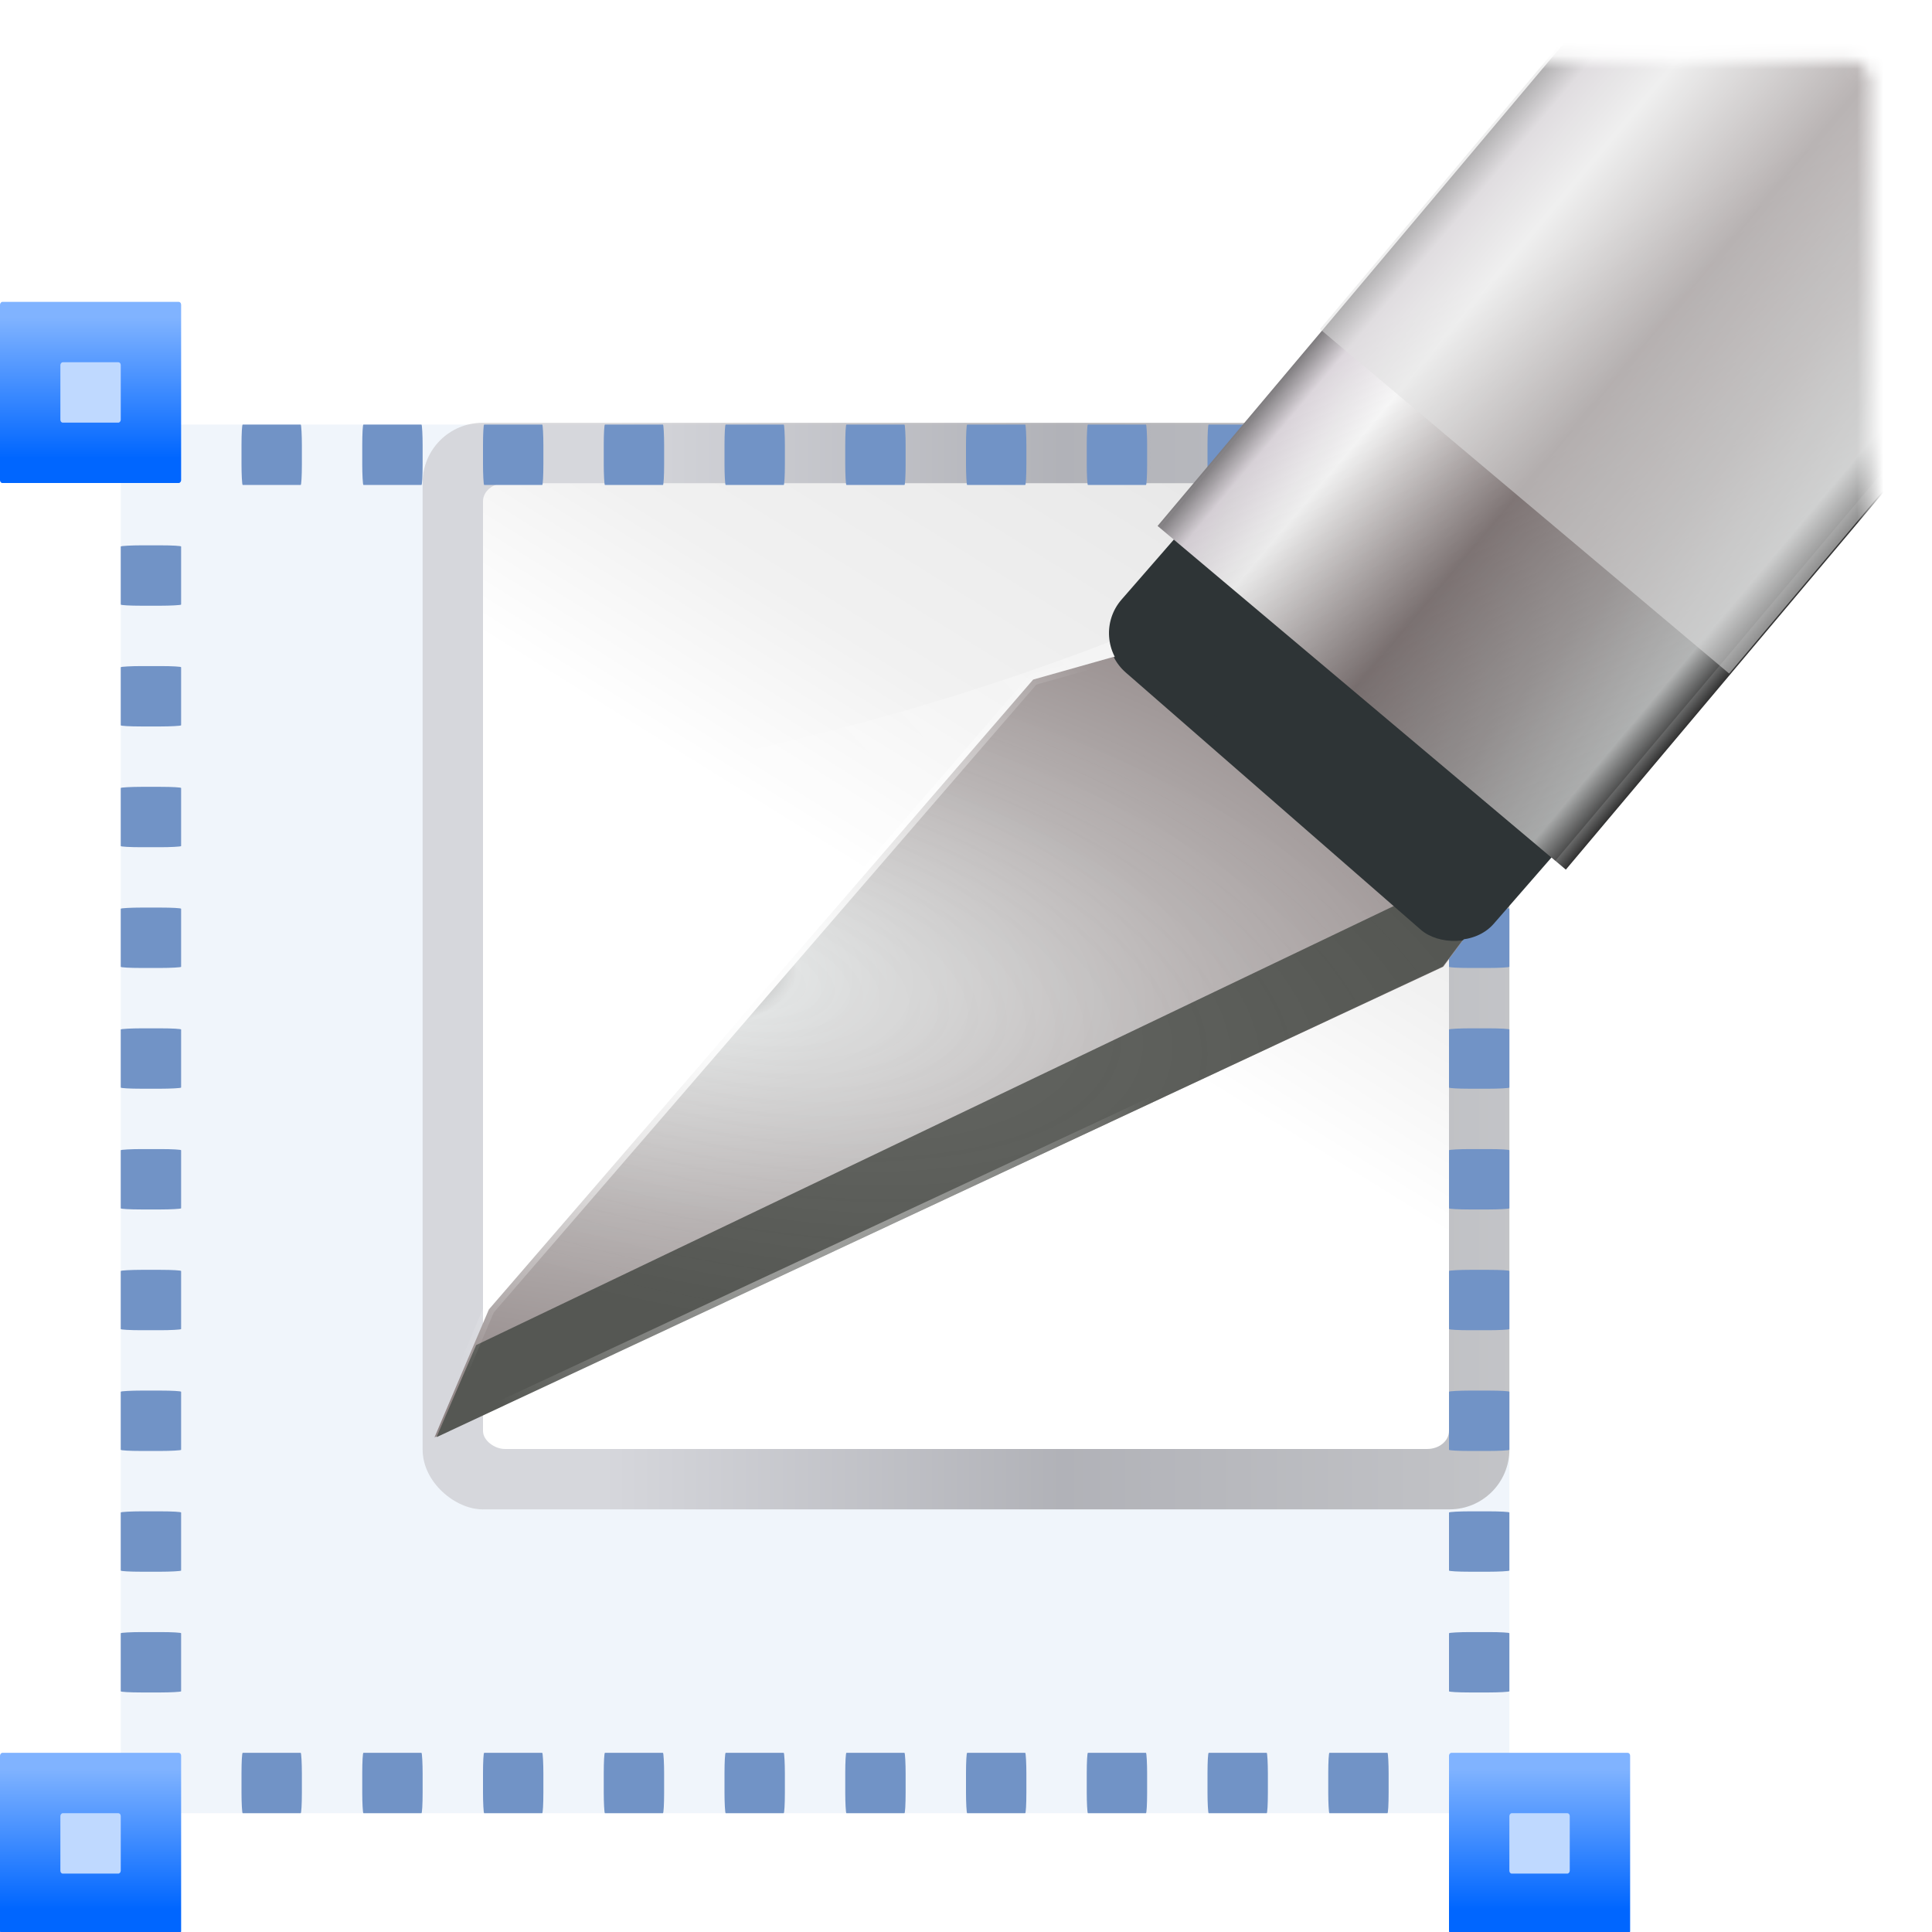 <?xml version="1.0" encoding="UTF-8" standalone="no"?>
<!-- Created with Inkscape (http://www.inkscape.org/) -->
<svg height="128" width="128" xmlns="http://www.w3.org/2000/svg" xmlns:xlink="http://www.w3.org/1999/xlink">
  <defs>
    <linearGradient id="linearGradient2783">
      <stop offset="0" stop-color="#323232"/>
      <stop offset=".077" stop-color="#dfe1e1"/>
      <stop offset=".263" stop-color="#b6b1b1"/>
      <stop offset=".5" stop-color="#8d8282"/>
      <stop offset=".782" stop-color="#fff"/>
      <stop offset=".901" stop-color="#dfd9df"/>
      <stop offset="1" stop-color="#3a3a3a"/>
    </linearGradient>
    <linearGradient id="linearGradient3314">
      <stop offset="0" stop-color="#fff"/>
      <stop offset="1" stop-color="#fff" stop-opacity="0"/>
    </linearGradient>
    <filter id="filter9723" height="1.421" width="1.423" x="-.211" y="-.21">
      <feGaussianBlur stdDeviation="1.434"/>
    </filter>
    <clipPath id="clipPath10698">
      <path d="m-128.201-3.392 23.745 9.728 2.018-.16-1.381-10.744-1.935-1.264-19.215 1.386z"/>
    </clipPath>
    <radialGradient id="radialGradient3418" cx="53.235" cy="106.057" gradientTransform="matrix(.973 -8.151 -18.526 -2.211 1957.234 725.317)" gradientUnits="userSpaceOnUse" r="9.103" xlink:href="#linearGradient2783"/>
    <radialGradient id="radialGradient3420" cx="53.347" cy="104.684" gradientTransform="matrix(.581 -2.801 -6.497 -1.347 701.003 348.758)" gradientUnits="userSpaceOnUse" r="9.103">
      <stop offset="0" stop-color="#fafafa"/>
      <stop offset="1" stop-color="#fafafa" stop-opacity="0"/>
    </radialGradient>
    <radialGradient id="radialGradient3422" cx="49.111" cy="105.438" gradientTransform="matrix(-2.934 -1.017 -1.19 3.434 323.071 -252.783)" gradientUnits="userSpaceOnUse" r="10.207" xlink:href="#linearGradient3314"/>
    <linearGradient id="linearGradient3425" gradientTransform="matrix(2.261 0 0 1.935 -550.586 -317.902)" gradientUnits="userSpaceOnUse" x1="190.035" x2="208.715" xlink:href="#linearGradient2783" y1="90.227" y2="90.227"/>
    <linearGradient id="linearGradient3430" gradientTransform="matrix(2.261 0 0 1.935 -497.118 -432.241)" gradientUnits="userSpaceOnUse" x1="98.411" x2="166.33" y1="185.689" y2="155.598">
      <stop offset="0"/>
      <stop offset="1" stop-opacity="0"/>
    </linearGradient>
    <linearGradient id="linearGradient3525" gradientTransform="matrix(.061 0 0 .098 24.202 -45.628)" gradientUnits="userSpaceOnUse" x1="399.775" x2="399.775" y1="1164.67" y2="549.061">
      <stop offset="0" stop-color="#b4b4b6"/>
      <stop offset=".5" stop-color="#9c9ca1"/>
      <stop offset="1" stop-color="#cdcdd1"/>
    </linearGradient>
    <linearGradient id="linearGradient3527" gradientTransform="matrix(.542 0 0 .722 23.478 -8.222)" gradientUnits="userSpaceOnUse" x1="119.576" x2="16" y1="23.793" y2="109.651">
      <stop offset="0" stop-color="#fff"/>
      <stop offset=".426" stop-color="#fff"/>
      <stop offset=".589" stop-color="#f1f1f1"/>
      <stop offset=".802" stop-color="#eaeaea"/>
      <stop offset="1" stop-color="#dfdfdf"/>
    </linearGradient>
    <linearGradient id="linearGradient3529" gradientTransform="matrix(0 -1.598 -2 0 96 199.268)" gradientUnits="userSpaceOnUse" x1="102.311" x2="74.33" xlink:href="#linearGradient3314" y1="-5.83" y2="32"/>
    <linearGradient id="linearGradient3538" gradientUnits="userSpaceOnUse" x1="6.16" x2="6.16" y1="-30.366" y2="-21.05">
      <stop offset="0" stop-color="#06f"/>
      <stop offset="1" stop-color="#80b3ff"/>
    </linearGradient>
    <filter id="filter4420">
      <feGaussianBlur stdDeviation="3.049"/>
    </filter>
    <mask id="mask4424" maskUnits="userSpaceOnUse">
      <rect fill="#fff" filter="url(#filter4420)" height="100" rx="1.2" ry="1.444" transform="matrix(1.145 0 0 1.145 -3.238 -15.526)" width="112" x="12" y="4"/>
    </mask>
  </defs>
  <g>
    <rect fill="#618fd2" fill-opacity=".092" height="92" rx=".154" ry=".187" width="92" x="8" y="28.13"/>
    <g transform="translate(32 -.13)">
      <rect fill="url(#linearGradient3525)" height="72" opacity=".75" rx="3.962" transform="matrix(0 1 1 0 0 0)" width="71.987" x="28.142" y="-4"/>
      <g fill-rule="evenodd">
        <rect fill="url(#linearGradient3527)" height="64" rx="1.2" ry="1.444" transform="matrix(0 1 1 0 0 0)" width="63.987" x="32.142"/>
        <path d="m64 53.097c-18.856 17.067-39.251 33.066-64 43.033v-43.482c23.694-2.435 45.098-10.038 64-20.518z" fill="url(#linearGradient3529)"/>
      </g>
    </g>
    <g id="g2250" fill="#7193c6" transform="translate(-16 20.13)">
      <rect id="rect3210" fill="#7193c6" height="4" rx=".077" ry="1.351" transform="rotate(90)" width="4" x="16" y="-116"/>
      <use fill="#7193c6" height="128" transform="translate(0 8)" width="128" xlink:href="#rect3210"/>
      <use id="use2240" fill="#7193c6" height="128" transform="translate(0 16)" width="128" xlink:href="#rect3210"/>
      <use id="use2244" fill="#7193c6" height="128" transform="translate(0 24)" width="128" xlink:href="#rect3210"/>
      <use id="use2248" fill="#7193c6" height="128" transform="translate(0 32)" width="128" xlink:href="#rect3210"/>
      <use id="use3220" height="88" transform="translate(0 24)" width="88" xlink:href="#use2240"/>
      <use height="88" transform="translate(0 24)" width="88" xlink:href="#use2244"/>
      <use height="128" transform="translate(0 32)" width="128" xlink:href="#use2244"/>
      <use height="128" transform="translate(0 32)" width="128" xlink:href="#use2248"/>
      <use height="128" transform="translate(0 32)" width="128" xlink:href="#use3220"/>
    </g>
    <use height="128" transform="matrix(0 -1 1 0 -20.13 128.13)" width="128" xlink:href="#g2250"/>
    <use height="128" transform="translate(-88)" width="128" xlink:href="#g2250"/>
    <use height="128" transform="matrix(0 -1 1 0 -20.13 216.13)" width="128" xlink:href="#g2250"/>
    <use height="128" transform="translate(96 .13)" width="128" xlink:href="#rect3222"/>
    <use height="128" transform="translate(0 96.13)" width="128" xlink:href="#rect3222"/>
    <use height="128" transform="translate(96 96.13)" width="128" xlink:href="#rect3222"/>
    <rect id="rect3222" fill="url(#linearGradient3538)" height="12" rx=".155" ry=".187" transform="scale(1 -1)" width="12" y="-32"/>
    <rect id="rect2225" fill="#bfd9ff" height="4" rx=".155" ry=".187" transform="scale(1 -1)" width="4" x="4" y="-28"/>
    <g fill="#a4c0e4">
      <use height="88" transform="translate(96 .13)" width="88" xlink:href="#rect2225"/>
      <use height="88" transform="translate(0 96.13)" width="88" xlink:href="#rect2225"/>
      <use height="88" transform="translate(96 96.13)" width="88" xlink:href="#rect2225"/>
    </g>
    <g mask="url(#mask4424)" transform="matrix(.873 0 0 .873 2.827 13.556)">
      <path d="m29.734 93.558 76.566-35.724 3.743-5.05-27.965-18.691-6.908 1.951-41.307 47.801z" fill="url(#radialGradient3418)"/>
      <path d="m107.325 50.939-74.427 35.613-3.008 6.987 76.368-35.71 3.784-5.046z" fill="#555753"/>
      <path d="m29.734 93.558 76.566-35.724 3.743-5.05-27.965-18.691-6.908 1.951-41.307 47.801z" fill="url(#radialGradient3420)" opacity=".107"/>
      <path d="m29.734 93.558 76.566-35.724 3.743-5.05-27.965-18.691-6.908 1.951-41.307 47.801z" style="fill:none;stroke-width:.865;stroke-linecap:round;stroke-linejoin:round;stroke-dashoffset:4;stroke:url(#radialGradient3422)"/>
      <rect fill="#2e3436" height="37.455" rx="3.877" transform="matrix(.657 -.754 .754 .657 0 0)" width="39.715" x="27.311" y="81.415"/>
      <rect fill="url(#linearGradient3425)" height="65.715" transform="matrix(-.765 -.644 -.644 .765 0 0)" width="40.5" x="-120.936" y="-101.551"/>
      <rect fill="url(#linearGradient3430)" height="62.539" transform="matrix(-.765 -.644 -.644 .765 0 0)" width="39.223" x="-119.895" y="-98.376"/>
      <rect fill="#e0e0e0" height="40.592" opacity=".525" transform="matrix(-.644 .765 .765 .644 0 0)" width="48.502" x="-103.704" y="80.243"/>
      <rect clip-path="url(#clipPath10698)" fill="#2e3436" filter="url(#filter9723)" height="12.062" rx="1.249" transform="matrix(2.041 -2.341 2.341 2.041 304.628 -199.58)" width="12.79" x="-104.119" y="-5.487"/>
    </g>
  </g>
</svg>
